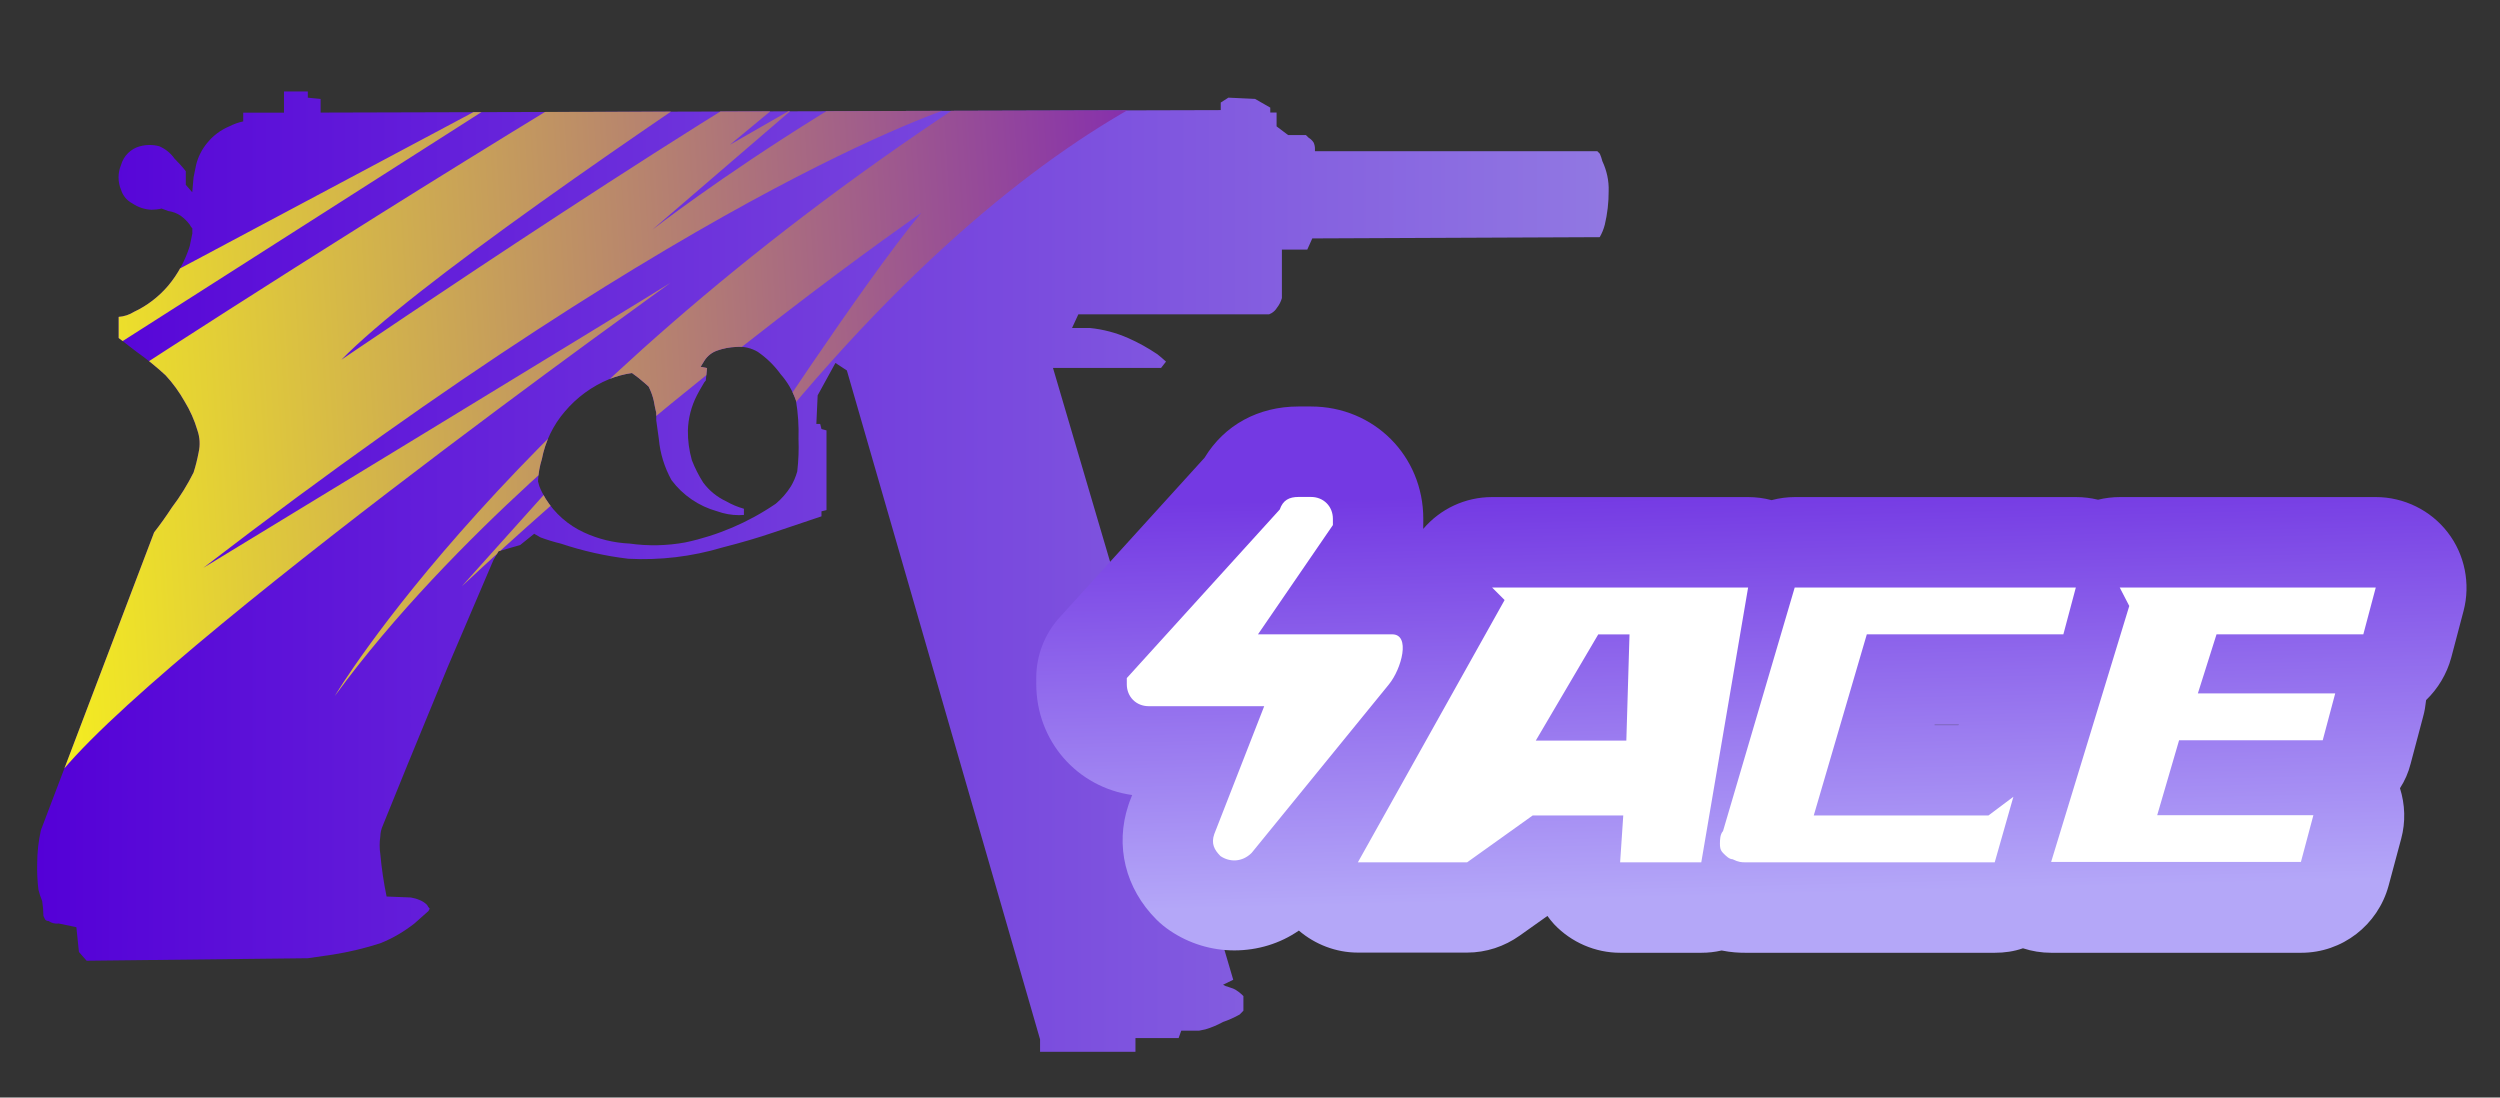 <?xml version="1.0" encoding="utf-8"?>
<!-- Generator: Adobe Illustrator 16.0.0, SVG Export Plug-In . SVG Version: 6.00 Build 0)  -->
<!DOCTYPE svg PUBLIC "-//W3C//DTD SVG 1.1//EN" "http://www.w3.org/Graphics/SVG/1.1/DTD/svg11.dtd">
<svg version="1.1" id="case1" xmlns="http://www.w3.org/2000/svg" xmlns:xlink="http://www.w3.org/1999/xlink" x="0px" y="0px"
	 width="82px" height="36px" viewBox="0 0 82 36" enable-background="new 0 0 82 36" xml:space="preserve">
<rect x="0" y="0" width="82" height="36" fill="#333333" stroke="none"/>
<linearGradient id="shape_1_" gradientUnits="userSpaceOnUse" x1="-15.361" y1="-2402.196" x2="36.185" y2="-2402.196" gradientTransform="matrix(1 0 0 -1 16.58 -2383.446)">
	<stop  offset="0" style="stop-color:#5400D7"/>
	<stop  offset="1" style="stop-color:#9178E2"/>
</linearGradient>
<path id="shape" fill="url(#shape_1_)" d="M24.401,16.889v-0.202c-0.204-0.057-0.4-0.139-0.584-0.245
	c-0.297-0.139-0.555-0.349-0.75-0.611c-0.149-0.233-0.274-0.48-0.374-0.737c-0.09-0.319-0.135-0.648-0.13-0.979
	c0.012-0.399,0.112-0.79,0.295-1.146c0.056-0.107,0.123-0.231,0.207-0.368c0.022-0.045,0.05-0.086,0.085-0.12l0.041-0.409
	l-0.21-0.041l0.126-0.205c0.098-0.153,0.245-0.268,0.415-0.327c0.201-0.072,0.413-0.112,0.627-0.12
	c0.248-0.022,0.495,0.036,0.708,0.163c0.291,0.2,0.543,0.448,0.75,0.734c0.221,0.25,0.39,0.543,0.5,0.859
	c0.071,0.417,0.097,0.841,0.084,1.265c0.014,0.355,0,0.709-0.041,1.063c-0.049,0.172-0.117,0.337-0.209,0.49
	c-0.135,0.215-0.303,0.409-0.498,0.571c-0.897,0.611-1.9,1.04-2.959,1.266c-0.606,0.112-1.226,0.125-1.834,0.039
	c-0.52-0.024-1.029-0.148-1.501-0.367c-0.515-0.238-0.951-0.621-1.251-1.102c-0.08-0.13-0.151-0.269-0.208-0.411l-0.043-0.16
	c0.01-0.25,0.053-0.497,0.127-0.734c0.11-0.574,0.369-1.11,0.75-1.554c0.394-0.466,0.891-0.831,1.454-1.063
	c0.242-0.098,0.493-0.166,0.751-0.202l0.212,0.158c0.168,0.138,0.279,0.234,0.334,0.287c0.074,0.144,0.128,0.295,0.166,0.452
	c0.029,0.164,0.058,0.299,0.084,0.408v0.246c0.03,0.218,0.057,0.42,0.085,0.612c0.042,0.473,0.185,0.934,0.416,1.35
	c0.371,0.497,0.897,0.855,1.496,1.021c0.232,0.084,0.475,0.127,0.721,0.127C24.297,16.894,24.349,16.892,24.401,16.889 M9.315,3
	v0.695H7.978v0.287C7.818,4.016,7.664,4.071,7.52,4.145C7.242,4.262,6.998,4.442,6.808,4.674c-0.18,0.211-0.309,0.463-0.375,0.732
	C6.405,5.543,6.377,5.679,6.349,5.815L6.306,6.306L6.094,6.062V5.615C5.98,5.469,5.855,5.333,5.725,5.204
	c-0.127-0.181-0.3-0.322-0.503-0.408c-0.205-0.054-0.42-0.054-0.625,0C4.295,4.874,4.056,5.108,3.971,5.409
	c-0.11,0.261-0.11,0.558,0,0.818c0.06,0.194,0.195,0.356,0.376,0.448C4.531,6.8,4.748,6.871,4.971,6.88
	c0.112-0.001,0.224-0.014,0.332-0.04l0.211,0.081c0.152,0.02,0.297,0.075,0.424,0.164c0.11,0.081,0.206,0.177,0.287,0.286
	c0.022,0.044,0.049,0.085,0.084,0.121v0.165C6.28,7.794,6.252,7.928,6.225,8.066C6.077,8.543,5.836,8.989,5.516,9.371
	c-0.309,0.363-0.693,0.657-1.124,0.859c-0.151,0.095-0.322,0.151-0.5,0.163v0.694l0.583,0.449c0.335,0.237,0.654,0.495,0.955,0.773
	c0.242,0.261,0.45,0.55,0.625,0.859c0.179,0.294,0.321,0.609,0.418,0.94c0.083,0.236,0.097,0.49,0.041,0.734
	c-0.042,0.221-0.096,0.442-0.165,0.656c-0.202,0.403-0.438,0.787-0.711,1.146c-0.195,0.299-0.392,0.573-0.583,0.817l-3.713,9.768
	c-0.081,0.36-0.122,0.731-0.122,1.104c-0.007,0.285,0.006,0.572,0.042,0.856c0.031,0.125,0.073,0.248,0.122,0.367
	c0.025,0.156,0.038,0.321,0.041,0.487l0.038,0.084c0.021,0.056,0.071,0.082,0.126,0.081c0.097,0.064,0.216,0.102,0.333,0.082
	l0.583,0.122l0.084,0.813l0.252,0.287l7.254-0.082l0.833-0.121c0.524-0.084,1.039-0.207,1.542-0.369
	c0.405-0.159,0.784-0.385,1.125-0.651l0.458-0.408l0.042-0.075c-0.036-0.037-0.064-0.078-0.085-0.121
	c-0.071-0.074-0.156-0.129-0.251-0.166c-0.091-0.039-0.188-0.065-0.287-0.082l-0.792-0.031c-0.095-0.461-0.164-0.926-0.206-1.393
	c-0.029-0.189-0.029-0.389,0-0.574c0.003-0.127,0.032-0.252,0.084-0.366c0.36-0.898,1.068-2.632,2.125-5.191l1.502-3.514
	l0.166-0.286l0.71-0.205l0.46-0.369l0.209,0.119c0.218,0.081,0.441,0.149,0.668,0.204c0.717,0.24,1.457,0.406,2.208,0.496
	c1.042,0.055,2.086-0.07,3.086-0.369c0.641-0.164,1.191-0.326,1.667-0.489l1.585-0.533v-0.164l0.165-0.041v-2.614l-0.165-0.045
	l-0.042-0.166h-0.126l0.043-0.939l0.583-1.062l0.375,0.246l6.337,21.941V34.5h3.129v-0.451h1.416l0.086-0.242h0.58l0.209-0.043
	c0.202-0.059,0.396-0.142,0.582-0.244c0.188-0.063,0.37-0.146,0.545-0.244l0.123-0.125v-0.48c-0.104-0.104-0.209-0.188-0.334-0.245
	c-0.084-0.022-0.164-0.063-0.248-0.082L40.116,32.3l0.334-0.164l-5.912-20.068h3.545l0.162-0.207
	c-0.092-0.086-0.188-0.167-0.285-0.243c-0.305-0.205-0.625-0.384-0.963-0.532c-0.396-0.174-0.817-0.285-1.25-0.328h-0.584
	l0.207-0.449h6.258l0.082-0.04c0.067-0.041,0.127-0.098,0.168-0.165c0.076-0.096,0.136-0.208,0.168-0.327V8.188h0.832l0.165-0.368
	l9.428-0.041c0.073-0.127,0.129-0.265,0.166-0.407c0.086-0.362,0.129-0.733,0.127-1.105c0.012-0.337-0.063-0.675-0.207-0.981
	c-0.021-0.084-0.048-0.165-0.082-0.243l-0.084-0.084H43.13V4.881c0.002-0.068-0.014-0.138-0.041-0.202
	c-0.041-0.068-0.103-0.125-0.169-0.164l-0.085-0.084h-0.584l-0.379-0.286V3.692h-0.207V3.53l-0.5-0.286L40.29,3.203l-0.25,0.161
	v0.247L10.516,3.693V3.245l-0.42-0.041V3H9.315z"/>
<linearGradient id="shape2_2_" gradientUnits="userSpaceOnUse" x1="57.719" y1="-801.087" x2="57.386" y2="-787.755" gradientTransform="matrix(1 0 0 -1 -0.06 -771.716)">
	<stop  offset="0" style="stop-color:#B4A7F8"/>
	<stop  offset="1" style="stop-color:#7439E3"/>
</linearGradient>
<path id="shape2_1_" fill="url(#shape2_2_)" d="M67.275,31.251c-0.313,0-0.625-0.05-0.922-0.147
	c-0.297,0.104-0.608,0.147-0.922,0.147h-8.193c-0.184,0-0.44-0.009-0.77-0.075c-0.217,0.051-0.439,0.075-0.664,0.075h-2.664
	c-0.815,0-1.604-0.342-2.166-0.937c-0.078-0.086-0.149-0.174-0.219-0.271l-0.91,0.646c-0.503,0.357-1.1,0.556-1.725,0.556h-3.584
	c-0.717,0-1.402-0.269-1.934-0.722c-0.617,0.427-1.354,0.65-2.115,0.65c-0.75,0-1.479-0.222-2.104-0.642
	c-0.164-0.11-0.315-0.233-0.452-0.37c-1.021-1.021-1.363-2.423-0.92-3.753l0.044-0.128l0.08-0.203
	c-1.801-0.254-3.146-1.768-3.146-3.646V22.24c0-0.741,0.274-1.45,0.773-1.996l4.749-5.232c0.646-1.069,1.762-1.679,3.078-1.679H43
	c2.064,0,3.684,1.618,3.684,3.684c0,0,0,0.289-0.002,0.331c0.555-0.653,1.371-1.044,2.26-1.044h8.397
	c0.261,0,0.519,0.034,0.769,0.101c0.25-0.067,0.508-0.101,0.771-0.101h9.218c0.243,0,0.481,0.029,0.719,0.087
	c0.231-0.058,0.479-0.087,0.719-0.087h8.396c0.916,0,1.797,0.433,2.354,1.159c0.563,0.726,0.752,1.689,0.52,2.573l-0.404,1.532
	c-0.146,0.541-0.437,1.02-0.825,1.395c-0.021,0.188-0.048,0.372-0.101,0.555l-0.408,1.537c-0.071,0.282-0.188,0.551-0.348,0.799
	c0.168,0.532,0.188,1.109,0.04,1.656l-0.413,1.539c-0.352,1.296-1.521,2.202-2.865,2.202H67.275z M64.236,23.782l0.02-0.009h-0.8
	l-0.002,0.009H64.236z"/>
<path id="ACE" fill="#FFFFFF" d="M41.466,23.163h-3.79c-0.409,0-0.717-0.308-0.717-0.718c0-0.104,0-0.104,0-0.204l5.018-5.531
	c0.104-0.307,0.311-0.41,0.615-0.41h0.41c0.409,0,0.717,0.308,0.717,0.717c0,0.102,0,0.205,0,0.205l-2.457,3.584h4.401
	c0.614,0,0.31,1.127-0.104,1.639l-4.506,5.531c-0.312,0.308-0.718,0.308-1.021,0.104c-0.205-0.206-0.311-0.41-0.205-0.719
	L41.466,23.163L41.466,23.163L41.466,23.163z M48.941,19.271l0.41,0.41l-4.813,8.603h3.584l2.149-1.536h2.972l-0.103,1.536h2.662
	l1.536-9.013H48.941L48.941,19.271z M53.448,20.809l-0.104,3.482h-2.97l2.048-3.482H53.448L53.448,20.809z M57.238,28.284h8.189
	l0.612-2.15l-0.819,0.614h-5.729l1.74-5.941h6.447l0.409-1.535h-9.221l-2.351,7.988c-0.101,0.104-0.101,0.309-0.101,0.409
	c0,0.103,0,0.205,0.103,0.31s0.205,0.203,0.308,0.203C57.032,28.284,57.137,28.284,57.238,28.284L57.238,28.284L57.238,28.284z
	 M69.527,19.271l0.313,0.605l-2.563,8.396h8.193l0.409-1.533h-5.123l0.718-2.458h4.711l0.41-1.537H72.09l0.612-1.938h4.815
	l0.408-1.535H69.527L69.527,19.271z"/>
<g>
	<g>
		<g>
			<g>
				<defs>
					<path id="SVGID_1_" d="M24.401,16.889v-0.202c-0.204-0.057-0.4-0.139-0.584-0.245c-0.297-0.139-0.555-0.349-0.75-0.611
						c-0.149-0.233-0.274-0.48-0.374-0.737c-0.09-0.319-0.135-0.648-0.13-0.979c0.012-0.399,0.112-0.79,0.295-1.146
						c0.056-0.107,0.123-0.231,0.207-0.368c0.022-0.045,0.05-0.086,0.085-0.12l0.041-0.409l-0.21-0.041l0.126-0.205
						c0.098-0.153,0.245-0.268,0.415-0.327c0.201-0.072,0.413-0.112,0.627-0.12c0.248-0.022,0.495,0.036,0.708,0.163
						c0.291,0.2,0.543,0.448,0.75,0.734c0.221,0.25,0.39,0.543,0.5,0.859c0.071,0.417,0.097,0.841,0.084,1.265
						c0.014,0.355,0,0.709-0.041,1.063c-0.049,0.172-0.117,0.337-0.209,0.49c-0.135,0.215-0.303,0.409-0.498,0.571
						c-0.897,0.611-1.9,1.04-2.959,1.266c-0.606,0.112-1.226,0.125-1.834,0.039c-0.52-0.024-1.029-0.148-1.501-0.367
						c-0.515-0.238-0.951-0.621-1.251-1.102c-0.08-0.13-0.151-0.269-0.208-0.411l-0.043-0.16c0.01-0.25,0.053-0.497,0.127-0.734
						c0.11-0.574,0.369-1.11,0.75-1.554c0.394-0.466,0.891-0.831,1.454-1.063c0.242-0.098,0.493-0.166,0.751-0.202l0.212,0.158
						c0.168,0.138,0.279,0.234,0.334,0.287c0.074,0.144,0.128,0.295,0.166,0.452c0.029,0.164,0.058,0.299,0.084,0.408v0.246
						c0.03,0.218,0.057,0.42,0.085,0.612c0.042,0.473,0.185,0.934,0.416,1.35c0.371,0.497,0.897,0.855,1.496,1.021
						c0.232,0.084,0.475,0.127,0.721,0.127C24.297,16.894,24.349,16.892,24.401,16.889 M9.315,3v0.695H7.978v0.287
						C7.818,4.016,7.664,4.071,7.52,4.145C7.242,4.262,6.998,4.442,6.808,4.674c-0.18,0.211-0.309,0.463-0.375,0.732
						C6.405,5.543,6.377,5.679,6.349,5.815L6.306,6.306L6.094,6.062V5.615C5.98,5.469,5.855,5.333,5.725,5.204
						c-0.127-0.181-0.3-0.322-0.503-0.408c-0.205-0.054-0.42-0.054-0.625,0C4.295,4.874,4.056,5.108,3.971,5.409
						c-0.11,0.261-0.11,0.558,0,0.818c0.06,0.194,0.195,0.356,0.376,0.448C4.531,6.8,4.748,6.871,4.971,6.88
						c0.112-0.001,0.224-0.014,0.332-0.04l0.211,0.081c0.152,0.02,0.297,0.075,0.424,0.164c0.11,0.081,0.206,0.177,0.287,0.286
						c0.022,0.044,0.049,0.085,0.084,0.121v0.165C6.28,7.794,6.252,7.928,6.225,8.066C6.077,8.543,5.836,8.989,5.516,9.371
						c-0.309,0.363-0.693,0.657-1.124,0.859c-0.151,0.095-0.322,0.151-0.5,0.163v0.694l0.583,0.449
						c0.335,0.237,0.654,0.495,0.955,0.773c0.242,0.261,0.45,0.55,0.625,0.859c0.179,0.294,0.321,0.609,0.418,0.94
						c0.083,0.236,0.097,0.49,0.041,0.734c-0.042,0.221-0.096,0.442-0.165,0.656c-0.202,0.403-0.438,0.787-0.711,1.146
						c-0.195,0.299-0.392,0.573-0.583,0.817l-3.713,9.768c-0.081,0.36-0.122,0.731-0.122,1.104
						c-0.007,0.285,0.006,0.572,0.042,0.856c0.031,0.125,0.073,0.248,0.122,0.367c0.025,0.156,0.038,0.321,0.041,0.487l0.038,0.084
						c0.021,0.056,0.071,0.082,0.126,0.081c0.097,0.064,0.216,0.102,0.333,0.082l0.583,0.122l0.084,0.813l0.252,0.287l7.254-0.082
						l0.833-0.121c0.524-0.084,1.039-0.207,1.542-0.369c0.405-0.159,0.784-0.385,1.125-0.651l0.458-0.408l0.042-0.075
						c-0.036-0.037-0.064-0.078-0.085-0.121c-0.071-0.074-0.156-0.129-0.251-0.166c-0.091-0.039-0.188-0.065-0.287-0.082
						l-0.792-0.031c-0.095-0.461-0.164-0.926-0.206-1.393c-0.029-0.189-0.029-0.389,0-0.574c0.003-0.127,0.032-0.252,0.084-0.366
						c0.36-0.898,1.068-2.632,2.125-5.191l1.502-3.514l0.166-0.286l0.71-0.205l0.46-0.369l0.209,0.119
						c0.218,0.081,0.441,0.149,0.668,0.204c0.717,0.24,1.457,0.406,2.208,0.496c1.042,0.055,2.086-0.07,3.086-0.369
						c0.641-0.164,1.191-0.326,1.667-0.489l1.585-0.533v-0.164l0.165-0.041v-2.614l-0.165-0.045l-0.042-0.166h-0.126l0.043-0.939
						l0.583-1.062l0.375,0.246l6.337,21.941V34.5h3.129v-0.451h1.416l0.086-0.242h0.58l0.209-0.043
						c0.202-0.059,0.396-0.142,0.582-0.244c0.188-0.063,0.37-0.146,0.545-0.244l0.123-0.125v-0.48
						c-0.104-0.104-0.209-0.188-0.334-0.245c-0.084-0.022-0.164-0.063-0.248-0.082L40.116,32.3l0.334-0.164l-5.912-20.068h3.545
						l0.162-0.207c-0.092-0.086-0.188-0.167-0.285-0.243c-0.305-0.205-0.625-0.384-0.963-0.532c-0.396-0.174-0.817-0.285-1.25-0.328
						h-0.584l0.207-0.449h6.258l0.082-0.04c0.067-0.041,0.127-0.098,0.168-0.165c0.076-0.096,0.136-0.208,0.168-0.327V8.188h0.832
						l0.165-0.368l9.428-0.041c0.073-0.127,0.129-0.265,0.166-0.407c0.086-0.362,0.129-0.733,0.127-1.105
						c0.012-0.337-0.063-0.675-0.207-0.981c-0.021-0.084-0.048-0.165-0.082-0.243l-0.084-0.084H43.13V4.881
						c0.002-0.068-0.014-0.138-0.041-0.202c-0.041-0.068-0.103-0.125-0.169-0.164l-0.085-0.084h-0.584l-0.379-0.286V3.692h-0.207
						V3.53l-0.5-0.286L40.29,3.203l-0.25,0.161v0.247L10.516,3.693V3.245l-0.42-0.041V3H9.315z"/>
				</defs>
				<clipPath id="SVGID_2_">
					<use xlink:href="#SVGID_1_"  overflow="visible"/>
				</clipPath>
				
					<linearGradient id="SVGID_3_" gradientUnits="userSpaceOnUse" x1="-1593.968" y1="-489.723" x2="-1548.435" y2="-489.723" gradientTransform="matrix(0.998 -0.062 -0.062 -0.998 1558.108 -577.823)">
					<stop  offset="0" style="stop-color:#FFFF13"/>
					<stop  offset="1" style="stop-color:#7411C3"/>
				</linearGradient>
				<path clip-path="url(#SVGID_2_)" fill="url(#SVGID_3_)" d="M5.781,8.871l11.341-6.042L2.298,12.288l0.544,0.889
					c0,0,28.675-18.854,37.51-21.469c0,0-24.501,15.325-29.156,20.093c0,0,13.448-9.158,17.85-11.281L23.94,4.749l2.087-1.197
					l-4.633,3.985c0,0,8.712-6.801,18.08-9.804l3.51,3.688c0,0-7.875,0.139-18.658,13.961c0,0,4.009-6.148,5.891-8.398
					c0,0-7.489,5.16-15.068,12.245l5.673-6.327c0,0-5.923,4.565-9.842,9.928c0,0,5.677-9.594,20.549-19.41
					c0,0-8.153,2.359-24.858,15.204c0,0,14.581-8.874,15.318-9.347c0.67-0.467-18.496,13.17-20.502,16.78
					C-0.728,29.678-2,11.565-2,11.565L5.781,8.871z"/>
			</g>
		</g>
	</g>
</g>
</svg>
